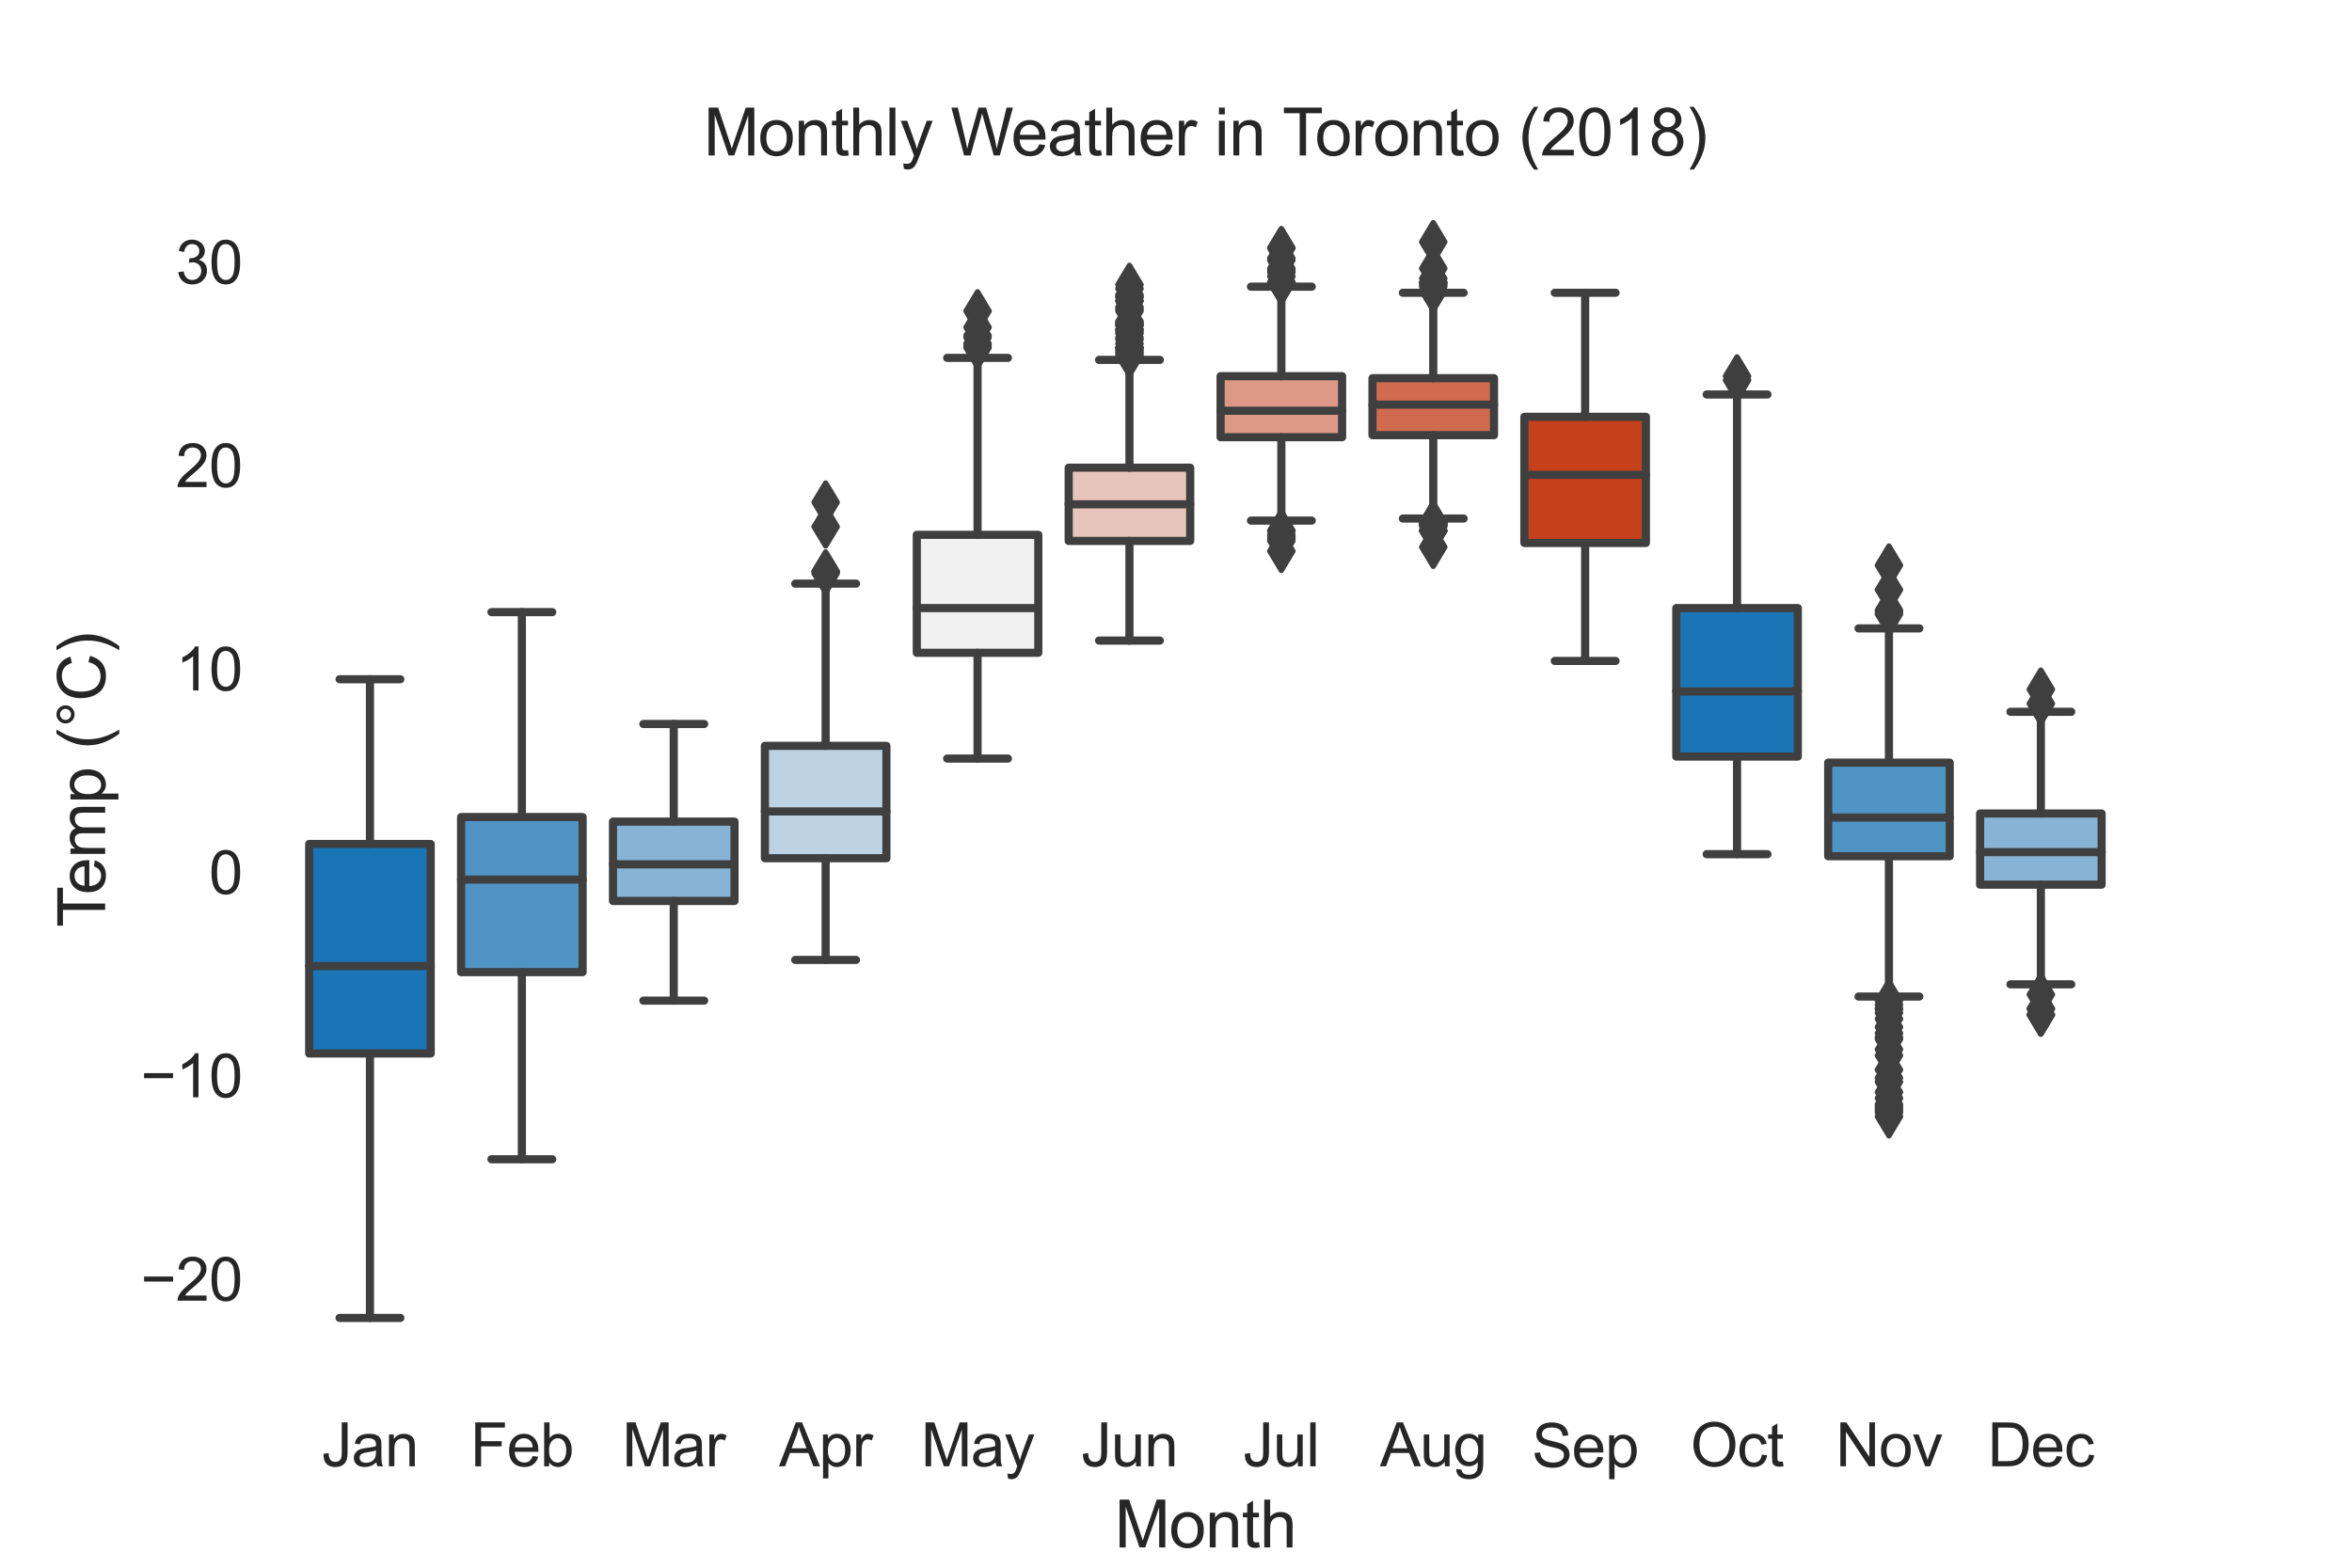 <?xml version="1.0" encoding="utf-8" standalone="no"?>
<!DOCTYPE svg PUBLIC "-//W3C//DTD SVG 1.1//EN"
  "http://www.w3.org/Graphics/SVG/1.1/DTD/svg11.dtd">
<svg xmlns:xlink="http://www.w3.org/1999/xlink" width="432pt" height="288pt" viewBox="0 0 432 288" xmlns="http://www.w3.org/2000/svg" version="1.1">
 <defs>
  <style type="text/css">*{stroke-linejoin: round; stroke-linecap: butt}</style>
 </defs>
 <g id="figure_1">
  <g id="patch_1">
   <path d="M 0 288 
L 432 288 
L 432 0 
L 0 0 
z
" style="fill: #ffffff"/>
  </g>
  <g id="axes_1">
   <g id="patch_2">
    <path d="M 54 252 
L 388.8 252 
L 388.8 34.56 
L 54 34.56 
z
" style="fill: #ffffff"/>
   </g>
   <g id="matplotlib.axis_1">
    <g id="xtick_1">
     <g id="line2d_1">
      <path d="M 67.95 252 
L 67.95 34.56 
" clip-path="url(#pea9645e483)" style="fill: none; stroke: #ffffff; stroke-width: 0.2; stroke-linecap: round"/>
     </g>
     <g id="text_1">
      <!-- Jan -->
      <g style="fill: #262626" transform="translate(59.083 269.374)scale(0.11 -0.11)">
       <defs>
        <path id="ArialMT-4a" d="M 184 1300 
L 731 1375 
Q 753 850 928 656 
Q 1103 463 1413 463 
Q 1641 463 1806 567 
Q 1972 672 2034 851 
Q 2097 1031 2097 1425 
L 2097 4581 
L 2703 4581 
L 2703 1459 
Q 2703 884 2564 568 
Q 2425 253 2123 87 
Q 1822 -78 1416 -78 
Q 813 -78 492 269 
Q 172 616 184 1300 
z
" transform="scale(0.016)"/>
        <path id="ArialMT-61" d="M 2588 409 
Q 2275 144 1986 34 
Q 1697 -75 1366 -75 
Q 819 -75 525 192 
Q 231 459 231 875 
Q 231 1119 342 1320 
Q 453 1522 633 1644 
Q 813 1766 1038 1828 
Q 1203 1872 1538 1913 
Q 2219 1994 2541 2106 
Q 2544 2222 2544 2253 
Q 2544 2597 2384 2738 
Q 2169 2928 1744 2928 
Q 1347 2928 1158 2789 
Q 969 2650 878 2297 
L 328 2372 
Q 403 2725 575 2942 
Q 747 3159 1072 3276 
Q 1397 3394 1825 3394 
Q 2250 3394 2515 3294 
Q 2781 3194 2906 3042 
Q 3031 2891 3081 2659 
Q 3109 2516 3109 2141 
L 3109 1391 
Q 3109 606 3145 398 
Q 3181 191 3288 0 
L 2700 0 
Q 2613 175 2588 409 
z
M 2541 1666 
Q 2234 1541 1622 1453 
Q 1275 1403 1131 1340 
Q 988 1278 909 1158 
Q 831 1038 831 891 
Q 831 666 1001 516 
Q 1172 366 1500 366 
Q 1825 366 2078 508 
Q 2331 650 2450 897 
Q 2541 1088 2541 1459 
L 2541 1666 
z
" transform="scale(0.016)"/>
        <path id="ArialMT-6e" d="M 422 0 
L 422 3319 
L 928 3319 
L 928 2847 
Q 1294 3394 1984 3394 
Q 2284 3394 2536 3286 
Q 2788 3178 2913 3003 
Q 3038 2828 3088 2588 
Q 3119 2431 3119 2041 
L 3119 0 
L 2556 0 
L 2556 2019 
Q 2556 2363 2490 2533 
Q 2425 2703 2258 2804 
Q 2091 2906 1866 2906 
Q 1506 2906 1245 2678 
Q 984 2450 984 1813 
L 984 0 
L 422 0 
z
" transform="scale(0.016)"/>
       </defs>
       <use xlink:href="#ArialMT-4a"/>
       <use xlink:href="#ArialMT-61" x="50"/>
       <use xlink:href="#ArialMT-6e" x="105.615"/>
      </g>
     </g>
    </g>
    <g id="xtick_2">
     <g id="line2d_2">
      <path d="M 95.85 252 
L 95.85 34.56 
" clip-path="url(#pea9645e483)" style="fill: none; stroke: #ffffff; stroke-width: 0.2; stroke-linecap: round"/>
     </g>
     <g id="text_2">
      <!-- Feb -->
      <g style="fill: #262626" transform="translate(86.374 269.374)scale(0.11 -0.11)">
       <defs>
        <path id="ArialMT-46" d="M 525 0 
L 525 4581 
L 3616 4581 
L 3616 4041 
L 1131 4041 
L 1131 2622 
L 3281 2622 
L 3281 2081 
L 1131 2081 
L 1131 0 
L 525 0 
z
" transform="scale(0.016)"/>
        <path id="ArialMT-65" d="M 2694 1069 
L 3275 997 
Q 3138 488 2766 206 
Q 2394 -75 1816 -75 
Q 1088 -75 661 373 
Q 234 822 234 1631 
Q 234 2469 665 2931 
Q 1097 3394 1784 3394 
Q 2450 3394 2872 2941 
Q 3294 2488 3294 1666 
Q 3294 1616 3291 1516 
L 816 1516 
Q 847 969 1125 678 
Q 1403 388 1819 388 
Q 2128 388 2347 550 
Q 2566 713 2694 1069 
z
M 847 1978 
L 2700 1978 
Q 2663 2397 2488 2606 
Q 2219 2931 1791 2931 
Q 1403 2931 1139 2672 
Q 875 2413 847 1978 
z
" transform="scale(0.016)"/>
        <path id="ArialMT-62" d="M 941 0 
L 419 0 
L 419 4581 
L 981 4581 
L 981 2947 
Q 1338 3394 1891 3394 
Q 2197 3394 2470 3270 
Q 2744 3147 2920 2923 
Q 3097 2700 3197 2384 
Q 3297 2069 3297 1709 
Q 3297 856 2875 390 
Q 2453 -75 1863 -75 
Q 1275 -75 941 416 
L 941 0 
z
M 934 1684 
Q 934 1088 1097 822 
Q 1363 388 1816 388 
Q 2184 388 2453 708 
Q 2722 1028 2722 1663 
Q 2722 2313 2464 2622 
Q 2206 2931 1841 2931 
Q 1472 2931 1203 2611 
Q 934 2291 934 1684 
z
" transform="scale(0.016)"/>
       </defs>
       <use xlink:href="#ArialMT-46"/>
       <use xlink:href="#ArialMT-65" x="61.084"/>
       <use xlink:href="#ArialMT-62" x="116.699"/>
      </g>
     </g>
    </g>
    <g id="xtick_3">
     <g id="line2d_3">
      <path d="M 123.75 252 
L 123.75 34.56 
" clip-path="url(#pea9645e483)" style="fill: none; stroke: #ffffff; stroke-width: 0.2; stroke-linecap: round"/>
     </g>
     <g id="text_3">
      <!-- Mar -->
      <g style="fill: #262626" transform="translate(114.279 269.374)scale(0.11 -0.11)">
       <defs>
        <path id="ArialMT-4d" d="M 475 0 
L 475 4581 
L 1388 4581 
L 2472 1338 
Q 2622 884 2691 659 
Q 2769 909 2934 1394 
L 4031 4581 
L 4847 4581 
L 4847 0 
L 4263 0 
L 4263 3834 
L 2931 0 
L 2384 0 
L 1059 3900 
L 1059 0 
L 475 0 
z
" transform="scale(0.016)"/>
        <path id="ArialMT-72" d="M 416 0 
L 416 3319 
L 922 3319 
L 922 2816 
Q 1116 3169 1280 3281 
Q 1444 3394 1641 3394 
Q 1925 3394 2219 3213 
L 2025 2691 
Q 1819 2813 1613 2813 
Q 1428 2813 1281 2702 
Q 1134 2591 1072 2394 
Q 978 2094 978 1738 
L 978 0 
L 416 0 
z
" transform="scale(0.016)"/>
       </defs>
       <use xlink:href="#ArialMT-4d"/>
       <use xlink:href="#ArialMT-61" x="83.301"/>
       <use xlink:href="#ArialMT-72" x="138.916"/>
      </g>
     </g>
    </g>
    <g id="xtick_4">
     <g id="line2d_4">
      <path d="M 151.65 252 
L 151.65 34.56 
" clip-path="url(#pea9645e483)" style="fill: none; stroke: #ffffff; stroke-width: 0.2; stroke-linecap: round"/>
     </g>
     <g id="text_4">
      <!-- Apr -->
      <g style="fill: #262626" transform="translate(143.091 269.374)scale(0.11 -0.11)">
       <defs>
        <path id="ArialMT-41" d="M -9 0 
L 1750 4581 
L 2403 4581 
L 4278 0 
L 3588 0 
L 3053 1388 
L 1138 1388 
L 634 0 
L -9 0 
z
M 1313 1881 
L 2866 1881 
L 2388 3150 
Q 2169 3728 2063 4100 
Q 1975 3659 1816 3225 
L 1313 1881 
z
" transform="scale(0.016)"/>
        <path id="ArialMT-70" d="M 422 -1272 
L 422 3319 
L 934 3319 
L 934 2888 
Q 1116 3141 1344 3267 
Q 1572 3394 1897 3394 
Q 2322 3394 2647 3175 
Q 2972 2956 3137 2557 
Q 3303 2159 3303 1684 
Q 3303 1175 3120 767 
Q 2938 359 2589 142 
Q 2241 -75 1856 -75 
Q 1575 -75 1351 44 
Q 1128 163 984 344 
L 984 -1272 
L 422 -1272 
z
M 931 1641 
Q 931 1000 1190 694 
Q 1450 388 1819 388 
Q 2194 388 2461 705 
Q 2728 1022 2728 1688 
Q 2728 2322 2467 2637 
Q 2206 2953 1844 2953 
Q 1484 2953 1207 2617 
Q 931 2281 931 1641 
z
" transform="scale(0.016)"/>
       </defs>
       <use xlink:href="#ArialMT-41"/>
       <use xlink:href="#ArialMT-70" x="66.699"/>
       <use xlink:href="#ArialMT-72" x="122.314"/>
      </g>
     </g>
    </g>
    <g id="xtick_5">
     <g id="line2d_5">
      <path d="M 179.55 252 
L 179.55 34.56 
" clip-path="url(#pea9645e483)" style="fill: none; stroke: #ffffff; stroke-width: 0.2; stroke-linecap: round"/>
     </g>
     <g id="text_5">
      <!-- May -->
      <g style="fill: #262626" transform="translate(169.16 269.374)scale(0.11 -0.11)">
       <defs>
        <path id="ArialMT-79" d="M 397 -1278 
L 334 -750 
Q 519 -800 656 -800 
Q 844 -800 956 -737 
Q 1069 -675 1141 -563 
Q 1194 -478 1313 -144 
Q 1328 -97 1363 -6 
L 103 3319 
L 709 3319 
L 1400 1397 
Q 1534 1031 1641 628 
Q 1738 1016 1872 1384 
L 2581 3319 
L 3144 3319 
L 1881 -56 
Q 1678 -603 1566 -809 
Q 1416 -1088 1222 -1217 
Q 1028 -1347 759 -1347 
Q 597 -1347 397 -1278 
z
" transform="scale(0.016)"/>
       </defs>
       <use xlink:href="#ArialMT-4d"/>
       <use xlink:href="#ArialMT-61" x="83.301"/>
       <use xlink:href="#ArialMT-79" x="138.916"/>
      </g>
     </g>
    </g>
    <g id="xtick_6">
     <g id="line2d_6">
      <path d="M 207.45 252 
L 207.45 34.56 
" clip-path="url(#pea9645e483)" style="fill: none; stroke: #ffffff; stroke-width: 0.2; stroke-linecap: round"/>
     </g>
     <g id="text_6">
      <!-- Jun -->
      <g style="fill: #262626" transform="translate(198.583 269.374)scale(0.11 -0.11)">
       <defs>
        <path id="ArialMT-75" d="M 2597 0 
L 2597 488 
Q 2209 -75 1544 -75 
Q 1250 -75 995 37 
Q 741 150 617 320 
Q 494 491 444 738 
Q 409 903 409 1263 
L 409 3319 
L 972 3319 
L 972 1478 
Q 972 1038 1006 884 
Q 1059 663 1231 536 
Q 1403 409 1656 409 
Q 1909 409 2131 539 
Q 2353 669 2445 892 
Q 2538 1116 2538 1541 
L 2538 3319 
L 3100 3319 
L 3100 0 
L 2597 0 
z
" transform="scale(0.016)"/>
       </defs>
       <use xlink:href="#ArialMT-4a"/>
       <use xlink:href="#ArialMT-75" x="50"/>
       <use xlink:href="#ArialMT-6e" x="105.615"/>
      </g>
     </g>
    </g>
    <g id="xtick_7">
     <g id="line2d_7">
      <path d="M 235.35 252 
L 235.35 34.56 
" clip-path="url(#pea9645e483)" style="fill: none; stroke: #ffffff; stroke-width: 0.2; stroke-linecap: round"/>
     </g>
     <g id="text_7">
      <!-- Jul -->
      <g style="fill: #262626" transform="translate(228.319 269.374)scale(0.11 -0.11)">
       <defs>
        <path id="ArialMT-6c" d="M 409 0 
L 409 4581 
L 972 4581 
L 972 0 
L 409 0 
z
" transform="scale(0.016)"/>
       </defs>
       <use xlink:href="#ArialMT-4a"/>
       <use xlink:href="#ArialMT-75" x="50"/>
       <use xlink:href="#ArialMT-6c" x="105.615"/>
      </g>
     </g>
    </g>
    <g id="xtick_8">
     <g id="line2d_8">
      <path d="M 263.25 252 
L 263.25 34.56 
" clip-path="url(#pea9645e483)" style="fill: none; stroke: #ffffff; stroke-width: 0.2; stroke-linecap: round"/>
     </g>
     <g id="text_8">
      <!-- Aug -->
      <g style="fill: #262626" transform="translate(253.464 269.374)scale(0.11 -0.11)">
       <defs>
        <path id="ArialMT-67" d="M 319 -275 
L 866 -356 
Q 900 -609 1056 -725 
Q 1266 -881 1628 -881 
Q 2019 -881 2231 -725 
Q 2444 -569 2519 -288 
Q 2563 -116 2559 434 
Q 2191 0 1641 0 
Q 956 0 581 494 
Q 206 988 206 1678 
Q 206 2153 378 2554 
Q 550 2956 876 3175 
Q 1203 3394 1644 3394 
Q 2231 3394 2613 2919 
L 2613 3319 
L 3131 3319 
L 3131 450 
Q 3131 -325 2973 -648 
Q 2816 -972 2473 -1159 
Q 2131 -1347 1631 -1347 
Q 1038 -1347 672 -1080 
Q 306 -813 319 -275 
z
M 784 1719 
Q 784 1066 1043 766 
Q 1303 466 1694 466 
Q 2081 466 2343 764 
Q 2606 1063 2606 1700 
Q 2606 2309 2336 2618 
Q 2066 2928 1684 2928 
Q 1309 2928 1046 2623 
Q 784 2319 784 1719 
z
" transform="scale(0.016)"/>
       </defs>
       <use xlink:href="#ArialMT-41"/>
       <use xlink:href="#ArialMT-75" x="66.699"/>
       <use xlink:href="#ArialMT-67" x="122.314"/>
      </g>
     </g>
    </g>
    <g id="xtick_9">
     <g id="line2d_9">
      <path d="M 291.15 252 
L 291.15 34.56 
" clip-path="url(#pea9645e483)" style="fill: none; stroke: #ffffff; stroke-width: 0.2; stroke-linecap: round"/>
     </g>
     <g id="text_9">
      <!-- Sep -->
      <g style="fill: #262626" transform="translate(281.364 269.508)scale(0.11 -0.11)">
       <defs>
        <path id="ArialMT-53" d="M 288 1472 
L 859 1522 
Q 900 1178 1048 958 
Q 1197 738 1509 602 
Q 1822 466 2213 466 
Q 2559 466 2825 569 
Q 3091 672 3220 851 
Q 3350 1031 3350 1244 
Q 3350 1459 3225 1620 
Q 3100 1781 2813 1891 
Q 2628 1963 1997 2114 
Q 1366 2266 1113 2400 
Q 784 2572 623 2826 
Q 463 3081 463 3397 
Q 463 3744 659 4045 
Q 856 4347 1234 4503 
Q 1613 4659 2075 4659 
Q 2584 4659 2973 4495 
Q 3363 4331 3572 4012 
Q 3781 3694 3797 3291 
L 3216 3247 
Q 3169 3681 2898 3903 
Q 2628 4125 2100 4125 
Q 1550 4125 1298 3923 
Q 1047 3722 1047 3438 
Q 1047 3191 1225 3031 
Q 1400 2872 2139 2705 
Q 2878 2538 3153 2413 
Q 3553 2228 3743 1945 
Q 3934 1663 3934 1294 
Q 3934 928 3725 604 
Q 3516 281 3123 101 
Q 2731 -78 2241 -78 
Q 1619 -78 1198 103 
Q 778 284 539 648 
Q 300 1013 288 1472 
z
" transform="scale(0.016)"/>
       </defs>
       <use xlink:href="#ArialMT-53"/>
       <use xlink:href="#ArialMT-65" x="66.699"/>
       <use xlink:href="#ArialMT-70" x="122.314"/>
      </g>
     </g>
    </g>
    <g id="xtick_10">
     <g id="line2d_10">
      <path d="M 319.05 252 
L 319.05 34.56 
" clip-path="url(#pea9645e483)" style="fill: none; stroke: #ffffff; stroke-width: 0.2; stroke-linecap: round"/>
     </g>
     <g id="text_10">
      <!-- Oct -->
      <g style="fill: #262626" transform="translate(310.494 269.374)scale(0.11 -0.11)">
       <defs>
        <path id="ArialMT-4f" d="M 309 2231 
Q 309 3372 921 4017 
Q 1534 4663 2503 4663 
Q 3138 4663 3647 4359 
Q 4156 4056 4423 3514 
Q 4691 2972 4691 2284 
Q 4691 1588 4409 1038 
Q 4128 488 3612 205 
Q 3097 -78 2500 -78 
Q 1853 -78 1343 234 
Q 834 547 571 1087 
Q 309 1628 309 2231 
z
M 934 2222 
Q 934 1394 1379 917 
Q 1825 441 2497 441 
Q 3181 441 3623 922 
Q 4066 1403 4066 2288 
Q 4066 2847 3877 3264 
Q 3688 3681 3323 3911 
Q 2959 4141 2506 4141 
Q 1863 4141 1398 3698 
Q 934 3256 934 2222 
z
" transform="scale(0.016)"/>
        <path id="ArialMT-63" d="M 2588 1216 
L 3141 1144 
Q 3050 572 2676 248 
Q 2303 -75 1759 -75 
Q 1078 -75 664 370 
Q 250 816 250 1647 
Q 250 2184 428 2587 
Q 606 2991 970 3192 
Q 1334 3394 1763 3394 
Q 2303 3394 2647 3120 
Q 2991 2847 3088 2344 
L 2541 2259 
Q 2463 2594 2264 2762 
Q 2066 2931 1784 2931 
Q 1359 2931 1093 2626 
Q 828 2322 828 1663 
Q 828 994 1084 691 
Q 1341 388 1753 388 
Q 2084 388 2306 591 
Q 2528 794 2588 1216 
z
" transform="scale(0.016)"/>
        <path id="ArialMT-74" d="M 1650 503 
L 1731 6 
Q 1494 -44 1306 -44 
Q 1000 -44 831 53 
Q 663 150 594 308 
Q 525 466 525 972 
L 525 2881 
L 113 2881 
L 113 3319 
L 525 3319 
L 525 4141 
L 1084 4478 
L 1084 3319 
L 1650 3319 
L 1650 2881 
L 1084 2881 
L 1084 941 
Q 1084 700 1114 631 
Q 1144 563 1211 522 
Q 1278 481 1403 481 
Q 1497 481 1650 503 
z
" transform="scale(0.016)"/>
       </defs>
       <use xlink:href="#ArialMT-4f"/>
       <use xlink:href="#ArialMT-63" x="77.783"/>
       <use xlink:href="#ArialMT-74" x="127.783"/>
      </g>
     </g>
    </g>
    <g id="xtick_11">
     <g id="line2d_11">
      <path d="M 346.95 252 
L 346.95 34.56 
" clip-path="url(#pea9645e483)" style="fill: none; stroke: #ffffff; stroke-width: 0.2; stroke-linecap: round"/>
     </g>
     <g id="text_11">
      <!-- Nov -->
      <g style="fill: #262626" transform="translate(337.169 269.374)scale(0.11 -0.11)">
       <defs>
        <path id="ArialMT-4e" d="M 488 0 
L 488 4581 
L 1109 4581 
L 3516 984 
L 3516 4581 
L 4097 4581 
L 4097 0 
L 3475 0 
L 1069 3600 
L 1069 0 
L 488 0 
z
" transform="scale(0.016)"/>
        <path id="ArialMT-6f" d="M 213 1659 
Q 213 2581 725 3025 
Q 1153 3394 1769 3394 
Q 2453 3394 2887 2945 
Q 3322 2497 3322 1706 
Q 3322 1066 3130 698 
Q 2938 331 2570 128 
Q 2203 -75 1769 -75 
Q 1072 -75 642 372 
Q 213 819 213 1659 
z
M 791 1659 
Q 791 1022 1069 705 
Q 1347 388 1769 388 
Q 2188 388 2466 706 
Q 2744 1025 2744 1678 
Q 2744 2294 2464 2611 
Q 2184 2928 1769 2928 
Q 1347 2928 1069 2612 
Q 791 2297 791 1659 
z
" transform="scale(0.016)"/>
        <path id="ArialMT-76" d="M 1344 0 
L 81 3319 
L 675 3319 
L 1388 1331 
Q 1503 1009 1600 663 
Q 1675 925 1809 1294 
L 2547 3319 
L 3125 3319 
L 1869 0 
L 1344 0 
z
" transform="scale(0.016)"/>
       </defs>
       <use xlink:href="#ArialMT-4e"/>
       <use xlink:href="#ArialMT-6f" x="72.217"/>
       <use xlink:href="#ArialMT-76" x="127.832"/>
      </g>
     </g>
    </g>
    <g id="xtick_12">
     <g id="line2d_12">
      <path d="M 374.85 252 
L 374.85 34.56 
" clip-path="url(#pea9645e483)" style="fill: none; stroke: #ffffff; stroke-width: 0.2; stroke-linecap: round"/>
     </g>
     <g id="text_12">
      <!-- Dec -->
      <g style="fill: #262626" transform="translate(365.069 269.374)scale(0.11 -0.11)">
       <defs>
        <path id="ArialMT-44" d="M 494 0 
L 494 4581 
L 2072 4581 
Q 2606 4581 2888 4516 
Q 3281 4425 3559 4188 
Q 3922 3881 4101 3404 
Q 4281 2928 4281 2316 
Q 4281 1794 4159 1391 
Q 4038 988 3847 723 
Q 3656 459 3429 307 
Q 3203 156 2883 78 
Q 2563 0 2147 0 
L 494 0 
z
M 1100 541 
L 2078 541 
Q 2531 541 2789 625 
Q 3047 709 3200 863 
Q 3416 1078 3536 1442 
Q 3656 1806 3656 2325 
Q 3656 3044 3420 3430 
Q 3184 3816 2847 3947 
Q 2603 4041 2063 4041 
L 1100 4041 
L 1100 541 
z
" transform="scale(0.016)"/>
       </defs>
       <use xlink:href="#ArialMT-44"/>
       <use xlink:href="#ArialMT-65" x="72.217"/>
       <use xlink:href="#ArialMT-63" x="127.832"/>
      </g>
     </g>
    </g>
    <g id="text_13">
     <!-- Month -->
     <g style="fill: #262626" transform="translate(204.726 284.283)scale(0.12 -0.12)">
      <defs>
       <path id="ArialMT-68" d="M 422 0 
L 422 4581 
L 984 4581 
L 984 2938 
Q 1378 3394 1978 3394 
Q 2347 3394 2619 3248 
Q 2891 3103 3008 2847 
Q 3125 2591 3125 2103 
L 3125 0 
L 2563 0 
L 2563 2103 
Q 2563 2525 2380 2717 
Q 2197 2909 1863 2909 
Q 1613 2909 1392 2779 
Q 1172 2650 1078 2428 
Q 984 2206 984 1816 
L 984 0 
L 422 0 
z
" transform="scale(0.016)"/>
      </defs>
      <use xlink:href="#ArialMT-4d"/>
      <use xlink:href="#ArialMT-6f" x="83.301"/>
      <use xlink:href="#ArialMT-6e" x="138.916"/>
      <use xlink:href="#ArialMT-74" x="194.531"/>
      <use xlink:href="#ArialMT-68" x="222.314"/>
     </g>
    </g>
   </g>
   <g id="matplotlib.axis_2">
    <g id="ytick_1">
     <g id="line2d_13">
      <path d="M 54 235.017 
L 388.8 235.017 
" clip-path="url(#pea9645e483)" style="fill: none; stroke: #ffffff; stroke-width: 0.2; stroke-linecap: round"/>
     </g>
     <g id="text_14">
      <!-- −20 -->
      <g style="fill: #262626" transform="translate(25.841 238.953)scale(0.11 -0.11)">
       <defs>
        <path id="ArialMT-2212" d="M 3381 1997 
L 356 1997 
L 356 2522 
L 3381 2522 
L 3381 1997 
z
" transform="scale(0.016)"/>
        <path id="ArialMT-32" d="M 3222 541 
L 3222 0 
L 194 0 
Q 188 203 259 391 
Q 375 700 629 1000 
Q 884 1300 1366 1694 
Q 2113 2306 2375 2664 
Q 2638 3022 2638 3341 
Q 2638 3675 2398 3904 
Q 2159 4134 1775 4134 
Q 1369 4134 1125 3890 
Q 881 3647 878 3216 
L 300 3275 
Q 359 3922 746 4261 
Q 1134 4600 1788 4600 
Q 2447 4600 2831 4234 
Q 3216 3869 3216 3328 
Q 3216 3053 3103 2787 
Q 2991 2522 2730 2228 
Q 2469 1934 1863 1422 
Q 1356 997 1212 845 
Q 1069 694 975 541 
L 3222 541 
z
" transform="scale(0.016)"/>
        <path id="ArialMT-30" d="M 266 2259 
Q 266 3072 433 3567 
Q 600 4063 929 4331 
Q 1259 4600 1759 4600 
Q 2128 4600 2406 4451 
Q 2684 4303 2865 4023 
Q 3047 3744 3150 3342 
Q 3253 2941 3253 2259 
Q 3253 1453 3087 958 
Q 2922 463 2592 192 
Q 2263 -78 1759 -78 
Q 1097 -78 719 397 
Q 266 969 266 2259 
z
M 844 2259 
Q 844 1131 1108 757 
Q 1372 384 1759 384 
Q 2147 384 2411 759 
Q 2675 1134 2675 2259 
Q 2675 3391 2411 3762 
Q 2147 4134 1753 4134 
Q 1366 4134 1134 3806 
Q 844 3388 844 2259 
z
" transform="scale(0.016)"/>
       </defs>
       <use xlink:href="#ArialMT-2212"/>
       <use xlink:href="#ArialMT-32" x="58.398"/>
       <use xlink:href="#ArialMT-30" x="114.014"/>
      </g>
     </g>
    </g>
    <g id="ytick_2">
     <g id="line2d_14">
      <path d="M 54 197.649 
L 388.8 197.649 
" clip-path="url(#pea9645e483)" style="fill: none; stroke: #ffffff; stroke-width: 0.2; stroke-linecap: round"/>
     </g>
     <g id="text_15">
      <!-- −10 -->
      <g style="fill: #262626" transform="translate(25.841 201.586)scale(0.11 -0.11)">
       <defs>
        <path id="ArialMT-31" d="M 2384 0 
L 1822 0 
L 1822 3584 
Q 1619 3391 1289 3197 
Q 959 3003 697 2906 
L 697 3450 
Q 1169 3672 1522 3987 
Q 1875 4303 2022 4600 
L 2384 4600 
L 2384 0 
z
" transform="scale(0.016)"/>
       </defs>
       <use xlink:href="#ArialMT-2212"/>
       <use xlink:href="#ArialMT-31" x="58.398"/>
       <use xlink:href="#ArialMT-30" x="114.014"/>
      </g>
     </g>
    </g>
    <g id="ytick_3">
     <g id="line2d_15">
      <path d="M 54 160.282 
L 388.8 160.282 
" clip-path="url(#pea9645e483)" style="fill: none; stroke: #ffffff; stroke-width: 0.2; stroke-linecap: round"/>
     </g>
     <g id="text_16">
      <!-- 0 -->
      <g style="fill: #262626" transform="translate(38.383 164.219)scale(0.11 -0.11)">
       <use xlink:href="#ArialMT-30"/>
      </g>
     </g>
    </g>
    <g id="ytick_4">
     <g id="line2d_16">
      <path d="M 54 122.915 
L 388.8 122.915 
" clip-path="url(#pea9645e483)" style="fill: none; stroke: #ffffff; stroke-width: 0.2; stroke-linecap: round"/>
     </g>
     <g id="text_17">
      <!-- 10 -->
      <g style="fill: #262626" transform="translate(32.266 126.852)scale(0.11 -0.11)">
       <use xlink:href="#ArialMT-31"/>
       <use xlink:href="#ArialMT-30" x="55.615"/>
      </g>
     </g>
    </g>
    <g id="ytick_5">
     <g id="line2d_17">
      <path d="M 54 85.548 
L 388.8 85.548 
" clip-path="url(#pea9645e483)" style="fill: none; stroke: #ffffff; stroke-width: 0.2; stroke-linecap: round"/>
     </g>
     <g id="text_18">
      <!-- 20 -->
      <g style="fill: #262626" transform="translate(32.266 89.484)scale(0.11 -0.11)">
       <use xlink:href="#ArialMT-32"/>
       <use xlink:href="#ArialMT-30" x="55.615"/>
      </g>
     </g>
    </g>
    <g id="ytick_6">
     <g id="line2d_18">
      <path d="M 54 48.18 
L 388.8 48.18 
" clip-path="url(#pea9645e483)" style="fill: none; stroke: #ffffff; stroke-width: 0.2; stroke-linecap: round"/>
     </g>
     <g id="text_19">
      <!-- 30 -->
      <g style="fill: #262626" transform="translate(32.266 52.117)scale(0.11 -0.11)">
       <defs>
        <path id="ArialMT-33" d="M 269 1209 
L 831 1284 
Q 928 806 1161 595 
Q 1394 384 1728 384 
Q 2125 384 2398 659 
Q 2672 934 2672 1341 
Q 2672 1728 2419 1979 
Q 2166 2231 1775 2231 
Q 1616 2231 1378 2169 
L 1441 2663 
Q 1497 2656 1531 2656 
Q 1891 2656 2178 2843 
Q 2466 3031 2466 3422 
Q 2466 3731 2256 3934 
Q 2047 4138 1716 4138 
Q 1388 4138 1169 3931 
Q 950 3725 888 3313 
L 325 3413 
Q 428 3978 793 4289 
Q 1159 4600 1703 4600 
Q 2078 4600 2393 4439 
Q 2709 4278 2876 4000 
Q 3044 3722 3044 3409 
Q 3044 3113 2884 2869 
Q 2725 2625 2413 2481 
Q 2819 2388 3044 2092 
Q 3269 1797 3269 1353 
Q 3269 753 2831 336 
Q 2394 -81 1725 -81 
Q 1122 -81 723 278 
Q 325 638 269 1209 
z
" transform="scale(0.016)"/>
       </defs>
       <use xlink:href="#ArialMT-33"/>
       <use xlink:href="#ArialMT-30" x="55.615"/>
      </g>
     </g>
    </g>
    <g id="text_20">
     <!-- Temp (°C) -->
     <g style="fill: #262626" transform="translate(19.316 170.343)rotate(-90)scale(0.12 -0.12)">
      <defs>
       <path id="ArialMT-54" d="M 1659 0 
L 1659 4041 
L 150 4041 
L 150 4581 
L 3781 4581 
L 3781 4041 
L 2266 4041 
L 2266 0 
L 1659 0 
z
" transform="scale(0.016)"/>
       <path id="ArialMT-6d" d="M 422 0 
L 422 3319 
L 925 3319 
L 925 2853 
Q 1081 3097 1340 3245 
Q 1600 3394 1931 3394 
Q 2300 3394 2536 3241 
Q 2772 3088 2869 2813 
Q 3263 3394 3894 3394 
Q 4388 3394 4653 3120 
Q 4919 2847 4919 2278 
L 4919 0 
L 4359 0 
L 4359 2091 
Q 4359 2428 4304 2576 
Q 4250 2725 4106 2815 
Q 3963 2906 3769 2906 
Q 3419 2906 3187 2673 
Q 2956 2441 2956 1928 
L 2956 0 
L 2394 0 
L 2394 2156 
Q 2394 2531 2256 2718 
Q 2119 2906 1806 2906 
Q 1569 2906 1367 2781 
Q 1166 2656 1075 2415 
Q 984 2175 984 1722 
L 984 0 
L 422 0 
z
" transform="scale(0.016)"/>
       <path id="ArialMT-20" transform="scale(0.016)"/>
       <path id="ArialMT-28" d="M 1497 -1347 
Q 1031 -759 709 28 
Q 388 816 388 1659 
Q 388 2403 628 3084 
Q 909 3875 1497 4659 
L 1900 4659 
Q 1522 4009 1400 3731 
Q 1209 3300 1100 2831 
Q 966 2247 966 1656 
Q 966 153 1900 -1347 
L 1497 -1347 
z
" transform="scale(0.016)"/>
       <path id="ArialMT-b0" d="M 400 3794 
Q 400 4153 654 4406 
Q 909 4659 1266 4659 
Q 1628 4659 1881 4406 
Q 2134 4153 2134 3794 
Q 2134 3434 1879 3179 
Q 1625 2925 1266 2925 
Q 909 2925 654 3178 
Q 400 3431 400 3794 
z
M 741 3794 
Q 741 3575 895 3420 
Q 1050 3266 1269 3266 
Q 1484 3266 1639 3420 
Q 1794 3575 1794 3794 
Q 1794 4013 1639 4167 
Q 1484 4322 1269 4322 
Q 1050 4322 895 4167 
Q 741 4013 741 3794 
z
" transform="scale(0.016)"/>
       <path id="ArialMT-43" d="M 3763 1606 
L 4369 1453 
Q 4178 706 3683 314 
Q 3188 -78 2472 -78 
Q 1731 -78 1267 223 
Q 803 525 561 1097 
Q 319 1669 319 2325 
Q 319 3041 592 3573 
Q 866 4106 1370 4382 
Q 1875 4659 2481 4659 
Q 3169 4659 3637 4309 
Q 4106 3959 4291 3325 
L 3694 3184 
Q 3534 3684 3231 3912 
Q 2928 4141 2469 4141 
Q 1941 4141 1586 3887 
Q 1231 3634 1087 3207 
Q 944 2781 944 2328 
Q 944 1744 1114 1308 
Q 1284 872 1643 656 
Q 2003 441 2422 441 
Q 2931 441 3284 734 
Q 3638 1028 3763 1606 
z
" transform="scale(0.016)"/>
       <path id="ArialMT-29" d="M 791 -1347 
L 388 -1347 
Q 1322 153 1322 1656 
Q 1322 2244 1188 2822 
Q 1081 3291 891 3722 
Q 769 4003 388 4659 
L 791 4659 
Q 1378 3875 1659 3084 
Q 1900 2403 1900 1659 
Q 1900 816 1576 28 
Q 1253 -759 791 -1347 
z
" transform="scale(0.016)"/>
      </defs>
      <use xlink:href="#ArialMT-54"/>
      <use xlink:href="#ArialMT-65" x="49.959"/>
      <use xlink:href="#ArialMT-6d" x="105.574"/>
      <use xlink:href="#ArialMT-70" x="188.875"/>
      <use xlink:href="#ArialMT-20" x="244.49"/>
      <use xlink:href="#ArialMT-28" x="272.273"/>
      <use xlink:href="#ArialMT-b0" x="305.574"/>
      <use xlink:href="#ArialMT-43" x="345.564"/>
      <use xlink:href="#ArialMT-29" x="417.781"/>
     </g>
    </g>
   </g>
   <g id="patch_3">
    <path d="M 56.79 193.539 
L 79.11 193.539 
L 79.11 155.051 
L 56.79 155.051 
L 56.79 193.539 
z
" clip-path="url(#pea9645e483)" style="fill: #1a75b7; stroke: #3f3f3f; stroke-width: 1.5; stroke-linejoin: miter"/>
   </g>
   <g id="patch_4">
    <path d="M 84.69 178.592 
L 107.01 178.592 
L 107.01 150.1 
L 84.69 150.1 
L 84.69 178.592 
z
" clip-path="url(#pea9645e483)" style="fill: #5094c6; stroke: #3f3f3f; stroke-width: 1.5; stroke-linejoin: miter"/>
   </g>
   <g id="patch_5">
    <path d="M 112.59 165.514 
L 134.91 165.514 
L 134.91 150.94 
L 112.59 150.94 
L 112.59 165.514 
z
" clip-path="url(#pea9645e483)" style="fill: #87b4d5; stroke: #3f3f3f; stroke-width: 1.5; stroke-linejoin: miter"/>
   </g>
   <g id="patch_6">
    <path d="M 140.49 157.666 
L 162.81 157.666 
L 162.81 137.021 
L 140.49 137.021 
L 140.49 157.666 
z
" clip-path="url(#pea9645e483)" style="fill: #bdd3e4; stroke: #3f3f3f; stroke-width: 1.5; stroke-linejoin: miter"/>
   </g>
   <g id="patch_7">
    <path d="M 168.39 119.925 
L 190.71 119.925 
L 190.71 98.252 
L 168.39 98.252 
L 168.39 119.925 
z
" clip-path="url(#pea9645e483)" style="fill: #f2f1f1; stroke: #3f3f3f; stroke-width: 1.5; stroke-linejoin: miter"/>
   </g>
   <g id="patch_8">
    <path d="M 196.29 99.373 
L 218.61 99.373 
L 218.61 85.921 
L 196.29 85.921 
L 196.29 99.373 
z
" clip-path="url(#pea9645e483)" style="fill: #e8c5bc; stroke: #3f3f3f; stroke-width: 1.5; stroke-linejoin: miter"/>
   </g>
   <g id="patch_9">
    <path d="M 224.19 80.316 
L 246.51 80.316 
L 246.51 69.106 
L 224.19 69.106 
L 224.19 80.316 
z
" clip-path="url(#pea9645e483)" style="fill: #dd9886; stroke: #3f3f3f; stroke-width: 1.5; stroke-linejoin: miter"/>
   </g>
   <g id="patch_10">
    <path d="M 252.09 79.943 
L 274.41 79.943 
L 274.41 69.48 
L 252.09 69.48 
L 252.09 79.943 
z
" clip-path="url(#pea9645e483)" style="fill: #d16b50; stroke: #3f3f3f; stroke-width: 1.5; stroke-linejoin: miter"/>
   </g>
   <g id="patch_11">
    <path d="M 279.99 99.747 
L 302.31 99.747 
L 302.31 76.579 
L 279.99 76.579 
L 279.99 99.747 
z
" clip-path="url(#pea9645e483)" style="fill: #c7401c; stroke: #3f3f3f; stroke-width: 1.5; stroke-linejoin: miter"/>
   </g>
   <g id="patch_12">
    <path d="M 307.89 138.983 
L 330.21 138.983 
L 330.21 111.705 
L 307.89 111.705 
L 307.89 138.983 
z
" clip-path="url(#pea9645e483)" style="fill: #1a75b7; stroke: #3f3f3f; stroke-width: 1.5; stroke-linejoin: miter"/>
   </g>
   <g id="patch_13">
    <path d="M 335.79 157.293 
L 358.11 157.293 
L 358.11 140.104 
L 335.79 140.104 
L 335.79 157.293 
z
" clip-path="url(#pea9645e483)" style="fill: #5094c6; stroke: #3f3f3f; stroke-width: 1.5; stroke-linejoin: miter"/>
   </g>
   <g id="patch_14">
    <path d="M 363.69 162.524 
L 386.01 162.524 
L 386.01 149.446 
L 363.69 149.446 
L 363.69 162.524 
z
" clip-path="url(#pea9645e483)" style="fill: #87b4d5; stroke: #3f3f3f; stroke-width: 1.5; stroke-linejoin: miter"/>
   </g>
   <g id="line2d_19">
    <path d="M 67.95 193.539 
L 67.95 242.116 
" clip-path="url(#pea9645e483)" style="fill: none; stroke: #3f3f3f; stroke-width: 1.5; stroke-linecap: round"/>
   </g>
   <g id="line2d_20">
    <path d="M 67.95 155.051 
L 67.95 124.783 
" clip-path="url(#pea9645e483)" style="fill: none; stroke: #3f3f3f; stroke-width: 1.5; stroke-linecap: round"/>
   </g>
   <g id="line2d_21">
    <path d="M 62.37 242.116 
L 73.53 242.116 
" clip-path="url(#pea9645e483)" style="fill: none; stroke: #3f3f3f; stroke-width: 1.5; stroke-linecap: round"/>
   </g>
   <g id="line2d_22">
    <path d="M 62.37 124.783 
L 73.53 124.783 
" clip-path="url(#pea9645e483)" style="fill: none; stroke: #3f3f3f; stroke-width: 1.5; stroke-linecap: round"/>
   </g>
   <g id="line2d_23"/>
   <g id="line2d_24">
    <path d="M 95.85 178.592 
L 95.85 212.97 
" clip-path="url(#pea9645e483)" style="fill: none; stroke: #3f3f3f; stroke-width: 1.5; stroke-linecap: round"/>
   </g>
   <g id="line2d_25">
    <path d="M 95.85 150.1 
L 95.85 112.452 
" clip-path="url(#pea9645e483)" style="fill: none; stroke: #3f3f3f; stroke-width: 1.5; stroke-linecap: round"/>
   </g>
   <g id="line2d_26">
    <path d="M 90.27 212.97 
L 101.43 212.97 
" clip-path="url(#pea9645e483)" style="fill: none; stroke: #3f3f3f; stroke-width: 1.5; stroke-linecap: round"/>
   </g>
   <g id="line2d_27">
    <path d="M 90.27 112.452 
L 101.43 112.452 
" clip-path="url(#pea9645e483)" style="fill: none; stroke: #3f3f3f; stroke-width: 1.5; stroke-linecap: round"/>
   </g>
   <g id="line2d_28"/>
   <g id="line2d_29">
    <path d="M 123.75 165.514 
L 123.75 183.823 
" clip-path="url(#pea9645e483)" style="fill: none; stroke: #3f3f3f; stroke-width: 1.5; stroke-linecap: round"/>
   </g>
   <g id="line2d_30">
    <path d="M 123.75 150.94 
L 123.75 133.004 
" clip-path="url(#pea9645e483)" style="fill: none; stroke: #3f3f3f; stroke-width: 1.5; stroke-linecap: round"/>
   </g>
   <g id="line2d_31">
    <path d="M 118.17 183.823 
L 129.33 183.823 
" clip-path="url(#pea9645e483)" style="fill: none; stroke: #3f3f3f; stroke-width: 1.5; stroke-linecap: round"/>
   </g>
   <g id="line2d_32">
    <path d="M 118.17 133.004 
L 129.33 133.004 
" clip-path="url(#pea9645e483)" style="fill: none; stroke: #3f3f3f; stroke-width: 1.5; stroke-linecap: round"/>
   </g>
   <g id="line2d_33"/>
   <g id="line2d_34">
    <path d="M 151.65 157.666 
L 151.65 176.35 
" clip-path="url(#pea9645e483)" style="fill: none; stroke: #3f3f3f; stroke-width: 1.5; stroke-linecap: round"/>
   </g>
   <g id="line2d_35">
    <path d="M 151.65 137.021 
L 151.65 107.221 
" clip-path="url(#pea9645e483)" style="fill: none; stroke: #3f3f3f; stroke-width: 1.5; stroke-linecap: round"/>
   </g>
   <g id="line2d_36">
    <path d="M 146.07 176.35 
L 157.23 176.35 
" clip-path="url(#pea9645e483)" style="fill: none; stroke: #3f3f3f; stroke-width: 1.5; stroke-linecap: round"/>
   </g>
   <g id="line2d_37">
    <path d="M 146.07 107.221 
L 157.23 107.221 
" clip-path="url(#pea9645e483)" style="fill: none; stroke: #3f3f3f; stroke-width: 1.5; stroke-linecap: round"/>
   </g>
   <g id="line2d_38">
    <defs>
     <path id="mcb38bf2728" d="M -0 3.536 
L 2.121 0 
L -0 -3.536 
L -2.121 -0 
z
" style="stroke: #3f3f3f; stroke-linejoin: miter"/>
    </defs>
    <g clip-path="url(#pea9645e483)">
     <use xlink:href="#mcb38bf2728" x="151.65" y="104.979" style="fill: #3f3f3f; stroke: #3f3f3f; stroke-linejoin: miter"/>
     <use xlink:href="#mcb38bf2728" x="151.65" y="104.979" style="fill: #3f3f3f; stroke: #3f3f3f; stroke-linejoin: miter"/>
     <use xlink:href="#mcb38bf2728" x="151.65" y="92.274" style="fill: #3f3f3f; stroke: #3f3f3f; stroke-linejoin: miter"/>
     <use xlink:href="#mcb38bf2728" x="151.65" y="96.758" style="fill: #3f3f3f; stroke: #3f3f3f; stroke-linejoin: miter"/>
     <use xlink:href="#mcb38bf2728" x="151.65" y="105.352" style="fill: #3f3f3f; stroke: #3f3f3f; stroke-linejoin: miter"/>
    </g>
   </g>
   <g id="line2d_39">
    <path d="M 179.55 119.925 
L 179.55 139.356 
" clip-path="url(#pea9645e483)" style="fill: none; stroke: #3f3f3f; stroke-width: 1.5; stroke-linecap: round"/>
   </g>
   <g id="line2d_40">
    <path d="M 179.55 98.252 
L 179.55 65.743 
" clip-path="url(#pea9645e483)" style="fill: none; stroke: #3f3f3f; stroke-width: 1.5; stroke-linecap: round"/>
   </g>
   <g id="line2d_41">
    <path d="M 173.97 139.356 
L 185.13 139.356 
" clip-path="url(#pea9645e483)" style="fill: none; stroke: #3f3f3f; stroke-width: 1.5; stroke-linecap: round"/>
   </g>
   <g id="line2d_42">
    <path d="M 173.97 65.743 
L 185.13 65.743 
" clip-path="url(#pea9645e483)" style="fill: none; stroke: #3f3f3f; stroke-width: 1.5; stroke-linecap: round"/>
   </g>
   <g id="line2d_43">
    <g clip-path="url(#pea9645e483)">
     <use xlink:href="#mcb38bf2728" x="179.55" y="63.127" style="fill: #3f3f3f; stroke: #3f3f3f; stroke-linejoin: miter"/>
     <use xlink:href="#mcb38bf2728" x="179.55" y="61.633" style="fill: #3f3f3f; stroke: #3f3f3f; stroke-linejoin: miter"/>
     <use xlink:href="#mcb38bf2728" x="179.55" y="63.875" style="fill: #3f3f3f; stroke: #3f3f3f; stroke-linejoin: miter"/>
     <use xlink:href="#mcb38bf2728" x="179.55" y="62.006" style="fill: #3f3f3f; stroke: #3f3f3f; stroke-linejoin: miter"/>
     <use xlink:href="#mcb38bf2728" x="179.55" y="60.138" style="fill: #3f3f3f; stroke: #3f3f3f; stroke-linejoin: miter"/>
     <use xlink:href="#mcb38bf2728" x="179.55" y="63.501" style="fill: #3f3f3f; stroke: #3f3f3f; stroke-linejoin: miter"/>
     <use xlink:href="#mcb38bf2728" x="179.55" y="57.148" style="fill: #3f3f3f; stroke: #3f3f3f; stroke-linejoin: miter"/>
    </g>
   </g>
   <g id="line2d_44">
    <path d="M 207.45 99.373 
L 207.45 117.683 
" clip-path="url(#pea9645e483)" style="fill: none; stroke: #3f3f3f; stroke-width: 1.5; stroke-linecap: round"/>
   </g>
   <g id="line2d_45">
    <path d="M 207.45 85.921 
L 207.45 66.117 
" clip-path="url(#pea9645e483)" style="fill: none; stroke: #3f3f3f; stroke-width: 1.5; stroke-linecap: round"/>
   </g>
   <g id="line2d_46">
    <path d="M 201.87 117.683 
L 213.03 117.683 
" clip-path="url(#pea9645e483)" style="fill: none; stroke: #3f3f3f; stroke-width: 1.5; stroke-linecap: round"/>
   </g>
   <g id="line2d_47">
    <path d="M 201.87 66.117 
L 213.03 66.117 
" clip-path="url(#pea9645e483)" style="fill: none; stroke: #3f3f3f; stroke-width: 1.5; stroke-linecap: round"/>
   </g>
   <g id="line2d_48">
    <g clip-path="url(#pea9645e483)">
     <use xlink:href="#mcb38bf2728" x="207.45" y="63.127" style="fill: #3f3f3f; stroke: #3f3f3f; stroke-linejoin: miter"/>
     <use xlink:href="#mcb38bf2728" x="207.45" y="61.259" style="fill: #3f3f3f; stroke: #3f3f3f; stroke-linejoin: miter"/>
     <use xlink:href="#mcb38bf2728" x="207.45" y="59.391" style="fill: #3f3f3f; stroke: #3f3f3f; stroke-linejoin: miter"/>
     <use xlink:href="#mcb38bf2728" x="207.45" y="54.159" style="fill: #3f3f3f; stroke: #3f3f3f; stroke-linejoin: miter"/>
     <use xlink:href="#mcb38bf2728" x="207.45" y="56.401" style="fill: #3f3f3f; stroke: #3f3f3f; stroke-linejoin: miter"/>
     <use xlink:href="#mcb38bf2728" x="207.45" y="60.512" style="fill: #3f3f3f; stroke: #3f3f3f; stroke-linejoin: miter"/>
     <use xlink:href="#mcb38bf2728" x="207.45" y="65.369" style="fill: #3f3f3f; stroke: #3f3f3f; stroke-linejoin: miter"/>
     <use xlink:href="#mcb38bf2728" x="207.45" y="63.875" style="fill: #3f3f3f; stroke: #3f3f3f; stroke-linejoin: miter"/>
     <use xlink:href="#mcb38bf2728" x="207.45" y="64.622" style="fill: #3f3f3f; stroke: #3f3f3f; stroke-linejoin: miter"/>
     <use xlink:href="#mcb38bf2728" x="207.45" y="64.996" style="fill: #3f3f3f; stroke: #3f3f3f; stroke-linejoin: miter"/>
     <use xlink:href="#mcb38bf2728" x="207.45" y="57.148" style="fill: #3f3f3f; stroke: #3f3f3f; stroke-linejoin: miter"/>
     <use xlink:href="#mcb38bf2728" x="207.45" y="55.28" style="fill: #3f3f3f; stroke: #3f3f3f; stroke-linejoin: miter"/>
     <use xlink:href="#mcb38bf2728" x="207.45" y="59.764" style="fill: #3f3f3f; stroke: #3f3f3f; stroke-linejoin: miter"/>
     <use xlink:href="#mcb38bf2728" x="207.45" y="56.775" style="fill: #3f3f3f; stroke: #3f3f3f; stroke-linejoin: miter"/>
     <use xlink:href="#mcb38bf2728" x="207.45" y="54.533" style="fill: #3f3f3f; stroke: #3f3f3f; stroke-linejoin: miter"/>
     <use xlink:href="#mcb38bf2728" x="207.45" y="62.38" style="fill: #3f3f3f; stroke: #3f3f3f; stroke-linejoin: miter"/>
     <use xlink:href="#mcb38bf2728" x="207.45" y="59.391" style="fill: #3f3f3f; stroke: #3f3f3f; stroke-linejoin: miter"/>
     <use xlink:href="#mcb38bf2728" x="207.45" y="55.28" style="fill: #3f3f3f; stroke: #3f3f3f; stroke-linejoin: miter"/>
     <use xlink:href="#mcb38bf2728" x="207.45" y="59.017" style="fill: #3f3f3f; stroke: #3f3f3f; stroke-linejoin: miter"/>
     <use xlink:href="#mcb38bf2728" x="207.45" y="63.875" style="fill: #3f3f3f; stroke: #3f3f3f; stroke-linejoin: miter"/>
     <use xlink:href="#mcb38bf2728" x="207.45" y="63.875" style="fill: #3f3f3f; stroke: #3f3f3f; stroke-linejoin: miter"/>
     <use xlink:href="#mcb38bf2728" x="207.45" y="54.533" style="fill: #3f3f3f; stroke: #3f3f3f; stroke-linejoin: miter"/>
     <use xlink:href="#mcb38bf2728" x="207.45" y="53.038" style="fill: #3f3f3f; stroke: #3f3f3f; stroke-linejoin: miter"/>
     <use xlink:href="#mcb38bf2728" x="207.45" y="52.291" style="fill: #3f3f3f; stroke: #3f3f3f; stroke-linejoin: miter"/>
     <use xlink:href="#mcb38bf2728" x="207.45" y="60.885" style="fill: #3f3f3f; stroke: #3f3f3f; stroke-linejoin: miter"/>
     <use xlink:href="#mcb38bf2728" x="207.45" y="64.248" style="fill: #3f3f3f; stroke: #3f3f3f; stroke-linejoin: miter"/>
     <use xlink:href="#mcb38bf2728" x="207.45" y="60.512" style="fill: #3f3f3f; stroke: #3f3f3f; stroke-linejoin: miter"/>
     <use xlink:href="#mcb38bf2728" x="207.45" y="59.764" style="fill: #3f3f3f; stroke: #3f3f3f; stroke-linejoin: miter"/>
     <use xlink:href="#mcb38bf2728" x="207.45" y="62.006" style="fill: #3f3f3f; stroke: #3f3f3f; stroke-linejoin: miter"/>
    </g>
   </g>
   <g id="line2d_49">
    <path d="M 235.35 80.316 
L 235.35 95.637 
" clip-path="url(#pea9645e483)" style="fill: none; stroke: #3f3f3f; stroke-width: 1.5; stroke-linecap: round"/>
   </g>
   <g id="line2d_50">
    <path d="M 235.35 69.106 
L 235.35 52.664 
" clip-path="url(#pea9645e483)" style="fill: none; stroke: #3f3f3f; stroke-width: 1.5; stroke-linecap: round"/>
   </g>
   <g id="line2d_51">
    <path d="M 229.77 95.637 
L 240.93 95.637 
" clip-path="url(#pea9645e483)" style="fill: none; stroke: #3f3f3f; stroke-width: 1.5; stroke-linecap: round"/>
   </g>
   <g id="line2d_52">
    <path d="M 229.77 52.664 
L 240.93 52.664 
" clip-path="url(#pea9645e483)" style="fill: none; stroke: #3f3f3f; stroke-width: 1.5; stroke-linecap: round"/>
   </g>
   <g id="line2d_53">
    <g clip-path="url(#pea9645e483)">
     <use xlink:href="#mcb38bf2728" x="235.35" y="99" style="fill: #3f3f3f; stroke: #3f3f3f; stroke-linejoin: miter"/>
     <use xlink:href="#mcb38bf2728" x="235.35" y="97.505" style="fill: #3f3f3f; stroke: #3f3f3f; stroke-linejoin: miter"/>
     <use xlink:href="#mcb38bf2728" x="235.35" y="99.373" style="fill: #3f3f3f; stroke: #3f3f3f; stroke-linejoin: miter"/>
     <use xlink:href="#mcb38bf2728" x="235.35" y="101.242" style="fill: #3f3f3f; stroke: #3f3f3f; stroke-linejoin: miter"/>
     <use xlink:href="#mcb38bf2728" x="235.35" y="97.505" style="fill: #3f3f3f; stroke: #3f3f3f; stroke-linejoin: miter"/>
     <use xlink:href="#mcb38bf2728" x="235.35" y="98.626" style="fill: #3f3f3f; stroke: #3f3f3f; stroke-linejoin: miter"/>
     <use xlink:href="#mcb38bf2728" x="235.35" y="98.252" style="fill: #3f3f3f; stroke: #3f3f3f; stroke-linejoin: miter"/>
     <use xlink:href="#mcb38bf2728" x="235.35" y="49.675" style="fill: #3f3f3f; stroke: #3f3f3f; stroke-linejoin: miter"/>
     <use xlink:href="#mcb38bf2728" x="235.35" y="50.049" style="fill: #3f3f3f; stroke: #3f3f3f; stroke-linejoin: miter"/>
     <use xlink:href="#mcb38bf2728" x="235.35" y="47.433" style="fill: #3f3f3f; stroke: #3f3f3f; stroke-linejoin: miter"/>
     <use xlink:href="#mcb38bf2728" x="235.35" y="51.917" style="fill: #3f3f3f; stroke: #3f3f3f; stroke-linejoin: miter"/>
     <use xlink:href="#mcb38bf2728" x="235.35" y="45.565" style="fill: #3f3f3f; stroke: #3f3f3f; stroke-linejoin: miter"/>
     <use xlink:href="#mcb38bf2728" x="235.35" y="45.565" style="fill: #3f3f3f; stroke: #3f3f3f; stroke-linejoin: miter"/>
     <use xlink:href="#mcb38bf2728" x="235.35" y="47.807" style="fill: #3f3f3f; stroke: #3f3f3f; stroke-linejoin: miter"/>
     <use xlink:href="#mcb38bf2728" x="235.35" y="51.917" style="fill: #3f3f3f; stroke: #3f3f3f; stroke-linejoin: miter"/>
     <use xlink:href="#mcb38bf2728" x="235.35" y="51.917" style="fill: #3f3f3f; stroke: #3f3f3f; stroke-linejoin: miter"/>
     <use xlink:href="#mcb38bf2728" x="235.35" y="50.796" style="fill: #3f3f3f; stroke: #3f3f3f; stroke-linejoin: miter"/>
     <use xlink:href="#mcb38bf2728" x="235.35" y="51.917" style="fill: #3f3f3f; stroke: #3f3f3f; stroke-linejoin: miter"/>
     <use xlink:href="#mcb38bf2728" x="235.35" y="49.301" style="fill: #3f3f3f; stroke: #3f3f3f; stroke-linejoin: miter"/>
    </g>
   </g>
   <g id="line2d_54">
    <path d="M 263.25 79.943 
L 263.25 95.263 
" clip-path="url(#pea9645e483)" style="fill: none; stroke: #3f3f3f; stroke-width: 1.5; stroke-linecap: round"/>
   </g>
   <g id="line2d_55">
    <path d="M 263.25 69.48 
L 263.25 53.785 
" clip-path="url(#pea9645e483)" style="fill: none; stroke: #3f3f3f; stroke-width: 1.5; stroke-linecap: round"/>
   </g>
   <g id="line2d_56">
    <path d="M 257.67 95.263 
L 268.83 95.263 
" clip-path="url(#pea9645e483)" style="fill: none; stroke: #3f3f3f; stroke-width: 1.5; stroke-linecap: round"/>
   </g>
   <g id="line2d_57">
    <path d="M 257.67 53.785 
L 268.83 53.785 
" clip-path="url(#pea9645e483)" style="fill: none; stroke: #3f3f3f; stroke-width: 1.5; stroke-linecap: round"/>
   </g>
   <g id="line2d_58">
    <g clip-path="url(#pea9645e483)">
     <use xlink:href="#mcb38bf2728" x="263.25" y="96.01" style="fill: #3f3f3f; stroke: #3f3f3f; stroke-linejoin: miter"/>
     <use xlink:href="#mcb38bf2728" x="263.25" y="96.384" style="fill: #3f3f3f; stroke: #3f3f3f; stroke-linejoin: miter"/>
     <use xlink:href="#mcb38bf2728" x="263.25" y="96.384" style="fill: #3f3f3f; stroke: #3f3f3f; stroke-linejoin: miter"/>
     <use xlink:href="#mcb38bf2728" x="263.25" y="96.01" style="fill: #3f3f3f; stroke: #3f3f3f; stroke-linejoin: miter"/>
     <use xlink:href="#mcb38bf2728" x="263.25" y="97.505" style="fill: #3f3f3f; stroke: #3f3f3f; stroke-linejoin: miter"/>
     <use xlink:href="#mcb38bf2728" x="263.25" y="96.384" style="fill: #3f3f3f; stroke: #3f3f3f; stroke-linejoin: miter"/>
     <use xlink:href="#mcb38bf2728" x="263.25" y="97.505" style="fill: #3f3f3f; stroke: #3f3f3f; stroke-linejoin: miter"/>
     <use xlink:href="#mcb38bf2728" x="263.25" y="97.505" style="fill: #3f3f3f; stroke: #3f3f3f; stroke-linejoin: miter"/>
     <use xlink:href="#mcb38bf2728" x="263.25" y="96.01" style="fill: #3f3f3f; stroke: #3f3f3f; stroke-linejoin: miter"/>
     <use xlink:href="#mcb38bf2728" x="263.25" y="96.01" style="fill: #3f3f3f; stroke: #3f3f3f; stroke-linejoin: miter"/>
     <use xlink:href="#mcb38bf2728" x="263.25" y="96.758" style="fill: #3f3f3f; stroke: #3f3f3f; stroke-linejoin: miter"/>
     <use xlink:href="#mcb38bf2728" x="263.25" y="100.495" style="fill: #3f3f3f; stroke: #3f3f3f; stroke-linejoin: miter"/>
     <use xlink:href="#mcb38bf2728" x="263.25" y="52.664" style="fill: #3f3f3f; stroke: #3f3f3f; stroke-linejoin: miter"/>
     <use xlink:href="#mcb38bf2728" x="263.25" y="52.291" style="fill: #3f3f3f; stroke: #3f3f3f; stroke-linejoin: miter"/>
     <use xlink:href="#mcb38bf2728" x="263.25" y="51.917" style="fill: #3f3f3f; stroke: #3f3f3f; stroke-linejoin: miter"/>
     <use xlink:href="#mcb38bf2728" x="263.25" y="51.917" style="fill: #3f3f3f; stroke: #3f3f3f; stroke-linejoin: miter"/>
     <use xlink:href="#mcb38bf2728" x="263.25" y="51.917" style="fill: #3f3f3f; stroke: #3f3f3f; stroke-linejoin: miter"/>
     <use xlink:href="#mcb38bf2728" x="263.25" y="44.444" style="fill: #3f3f3f; stroke: #3f3f3f; stroke-linejoin: miter"/>
     <use xlink:href="#mcb38bf2728" x="263.25" y="49.301" style="fill: #3f3f3f; stroke: #3f3f3f; stroke-linejoin: miter"/>
     <use xlink:href="#mcb38bf2728" x="263.25" y="53.412" style="fill: #3f3f3f; stroke: #3f3f3f; stroke-linejoin: miter"/>
     <use xlink:href="#mcb38bf2728" x="263.25" y="51.17" style="fill: #3f3f3f; stroke: #3f3f3f; stroke-linejoin: miter"/>
     <use xlink:href="#mcb38bf2728" x="263.25" y="53.412" style="fill: #3f3f3f; stroke: #3f3f3f; stroke-linejoin: miter"/>
    </g>
   </g>
   <g id="line2d_59">
    <path d="M 291.15 99.747 
L 291.15 121.42 
" clip-path="url(#pea9645e483)" style="fill: none; stroke: #3f3f3f; stroke-width: 1.5; stroke-linecap: round"/>
   </g>
   <g id="line2d_60">
    <path d="M 291.15 76.579 
L 291.15 53.785 
" clip-path="url(#pea9645e483)" style="fill: none; stroke: #3f3f3f; stroke-width: 1.5; stroke-linecap: round"/>
   </g>
   <g id="line2d_61">
    <path d="M 285.57 121.42 
L 296.73 121.42 
" clip-path="url(#pea9645e483)" style="fill: none; stroke: #3f3f3f; stroke-width: 1.5; stroke-linecap: round"/>
   </g>
   <g id="line2d_62">
    <path d="M 285.57 53.785 
L 296.73 53.785 
" clip-path="url(#pea9645e483)" style="fill: none; stroke: #3f3f3f; stroke-width: 1.5; stroke-linecap: round"/>
   </g>
   <g id="line2d_63"/>
   <g id="line2d_64">
    <path d="M 319.05 138.983 
L 319.05 156.919 
" clip-path="url(#pea9645e483)" style="fill: none; stroke: #3f3f3f; stroke-width: 1.5; stroke-linecap: round"/>
   </g>
   <g id="line2d_65">
    <path d="M 319.05 111.705 
L 319.05 72.469 
" clip-path="url(#pea9645e483)" style="fill: none; stroke: #3f3f3f; stroke-width: 1.5; stroke-linecap: round"/>
   </g>
   <g id="line2d_66">
    <path d="M 313.47 156.919 
L 324.63 156.919 
" clip-path="url(#pea9645e483)" style="fill: none; stroke: #3f3f3f; stroke-width: 1.5; stroke-linecap: round"/>
   </g>
   <g id="line2d_67">
    <path d="M 313.47 72.469 
L 324.63 72.469 
" clip-path="url(#pea9645e483)" style="fill: none; stroke: #3f3f3f; stroke-width: 1.5; stroke-linecap: round"/>
   </g>
   <g id="line2d_68">
    <g clip-path="url(#pea9645e483)">
     <use xlink:href="#mcb38bf2728" x="319.05" y="69.106" style="fill: #3f3f3f; stroke: #3f3f3f; stroke-linejoin: miter"/>
     <use xlink:href="#mcb38bf2728" x="319.05" y="69.853" style="fill: #3f3f3f; stroke: #3f3f3f; stroke-linejoin: miter"/>
    </g>
   </g>
   <g id="line2d_69">
    <path d="M 346.95 157.293 
L 346.95 183.076 
" clip-path="url(#pea9645e483)" style="fill: none; stroke: #3f3f3f; stroke-width: 1.5; stroke-linecap: round"/>
   </g>
   <g id="line2d_70">
    <path d="M 346.95 140.104 
L 346.95 115.441 
" clip-path="url(#pea9645e483)" style="fill: none; stroke: #3f3f3f; stroke-width: 1.5; stroke-linecap: round"/>
   </g>
   <g id="line2d_71">
    <path d="M 341.37 183.076 
L 352.53 183.076 
" clip-path="url(#pea9645e483)" style="fill: none; stroke: #3f3f3f; stroke-width: 1.5; stroke-linecap: round"/>
   </g>
   <g id="line2d_72">
    <path d="M 341.37 115.441 
L 352.53 115.441 
" clip-path="url(#pea9645e483)" style="fill: none; stroke: #3f3f3f; stroke-width: 1.5; stroke-linecap: round"/>
   </g>
   <g id="line2d_73">
    <g clip-path="url(#pea9645e483)">
     <use xlink:href="#mcb38bf2728" x="346.95" y="186.065" style="fill: #3f3f3f; stroke: #3f3f3f; stroke-linejoin: miter"/>
     <use xlink:href="#mcb38bf2728" x="346.95" y="188.681" style="fill: #3f3f3f; stroke: #3f3f3f; stroke-linejoin: miter"/>
     <use xlink:href="#mcb38bf2728" x="346.95" y="190.55" style="fill: #3f3f3f; stroke: #3f3f3f; stroke-linejoin: miter"/>
     <use xlink:href="#mcb38bf2728" x="346.95" y="193.913" style="fill: #3f3f3f; stroke: #3f3f3f; stroke-linejoin: miter"/>
     <use xlink:href="#mcb38bf2728" x="346.95" y="196.528" style="fill: #3f3f3f; stroke: #3f3f3f; stroke-linejoin: miter"/>
     <use xlink:href="#mcb38bf2728" x="346.95" y="198.77" style="fill: #3f3f3f; stroke: #3f3f3f; stroke-linejoin: miter"/>
     <use xlink:href="#mcb38bf2728" x="346.95" y="201.76" style="fill: #3f3f3f; stroke: #3f3f3f; stroke-linejoin: miter"/>
     <use xlink:href="#mcb38bf2728" x="346.95" y="204.002" style="fill: #3f3f3f; stroke: #3f3f3f; stroke-linejoin: miter"/>
     <use xlink:href="#mcb38bf2728" x="346.95" y="205.123" style="fill: #3f3f3f; stroke: #3f3f3f; stroke-linejoin: miter"/>
     <use xlink:href="#mcb38bf2728" x="346.95" y="204.375" style="fill: #3f3f3f; stroke: #3f3f3f; stroke-linejoin: miter"/>
     <use xlink:href="#mcb38bf2728" x="346.95" y="202.881" style="fill: #3f3f3f; stroke: #3f3f3f; stroke-linejoin: miter"/>
     <use xlink:href="#mcb38bf2728" x="346.95" y="203.254" style="fill: #3f3f3f; stroke: #3f3f3f; stroke-linejoin: miter"/>
     <use xlink:href="#mcb38bf2728" x="346.95" y="203.628" style="fill: #3f3f3f; stroke: #3f3f3f; stroke-linejoin: miter"/>
     <use xlink:href="#mcb38bf2728" x="346.95" y="200.639" style="fill: #3f3f3f; stroke: #3f3f3f; stroke-linejoin: miter"/>
     <use xlink:href="#mcb38bf2728" x="346.95" y="198.023" style="fill: #3f3f3f; stroke: #3f3f3f; stroke-linejoin: miter"/>
     <use xlink:href="#mcb38bf2728" x="346.95" y="192.792" style="fill: #3f3f3f; stroke: #3f3f3f; stroke-linejoin: miter"/>
     <use xlink:href="#mcb38bf2728" x="346.95" y="190.923" style="fill: #3f3f3f; stroke: #3f3f3f; stroke-linejoin: miter"/>
     <use xlink:href="#mcb38bf2728" x="346.95" y="189.802" style="fill: #3f3f3f; stroke: #3f3f3f; stroke-linejoin: miter"/>
     <use xlink:href="#mcb38bf2728" x="346.95" y="187.187" style="fill: #3f3f3f; stroke: #3f3f3f; stroke-linejoin: miter"/>
     <use xlink:href="#mcb38bf2728" x="346.95" y="185.318" style="fill: #3f3f3f; stroke: #3f3f3f; stroke-linejoin: miter"/>
     <use xlink:href="#mcb38bf2728" x="346.95" y="185.318" style="fill: #3f3f3f; stroke: #3f3f3f; stroke-linejoin: miter"/>
     <use xlink:href="#mcb38bf2728" x="346.95" y="184.571" style="fill: #3f3f3f; stroke: #3f3f3f; stroke-linejoin: miter"/>
     <use xlink:href="#mcb38bf2728" x="346.95" y="183.823" style="fill: #3f3f3f; stroke: #3f3f3f; stroke-linejoin: miter"/>
     <use xlink:href="#mcb38bf2728" x="346.95" y="112.452" style="fill: #3f3f3f; stroke: #3f3f3f; stroke-linejoin: miter"/>
     <use xlink:href="#mcb38bf2728" x="346.95" y="103.858" style="fill: #3f3f3f; stroke: #3f3f3f; stroke-linejoin: miter"/>
     <use xlink:href="#mcb38bf2728" x="346.95" y="108.342" style="fill: #3f3f3f; stroke: #3f3f3f; stroke-linejoin: miter"/>
     <use xlink:href="#mcb38bf2728" x="346.95" y="112.078" style="fill: #3f3f3f; stroke: #3f3f3f; stroke-linejoin: miter"/>
     <use xlink:href="#mcb38bf2728" x="346.95" y="112.826" style="fill: #3f3f3f; stroke: #3f3f3f; stroke-linejoin: miter"/>
    </g>
   </g>
   <g id="line2d_74">
    <path d="M 374.85 162.524 
L 374.85 180.834 
" clip-path="url(#pea9645e483)" style="fill: none; stroke: #3f3f3f; stroke-width: 1.5; stroke-linecap: round"/>
   </g>
   <g id="line2d_75">
    <path d="M 374.85 149.446 
L 374.85 130.762 
" clip-path="url(#pea9645e483)" style="fill: none; stroke: #3f3f3f; stroke-width: 1.5; stroke-linecap: round"/>
   </g>
   <g id="line2d_76">
    <path d="M 369.27 180.834 
L 380.43 180.834 
" clip-path="url(#pea9645e483)" style="fill: none; stroke: #3f3f3f; stroke-width: 1.5; stroke-linecap: round"/>
   </g>
   <g id="line2d_77">
    <path d="M 369.27 130.762 
L 380.43 130.762 
" clip-path="url(#pea9645e483)" style="fill: none; stroke: #3f3f3f; stroke-width: 1.5; stroke-linecap: round"/>
   </g>
   <g id="line2d_78">
    <g clip-path="url(#pea9645e483)">
     <use xlink:href="#mcb38bf2728" x="374.85" y="185.318" style="fill: #3f3f3f; stroke: #3f3f3f; stroke-linejoin: miter"/>
     <use xlink:href="#mcb38bf2728" x="374.85" y="186.439" style="fill: #3f3f3f; stroke: #3f3f3f; stroke-linejoin: miter"/>
     <use xlink:href="#mcb38bf2728" x="374.85" y="186.439" style="fill: #3f3f3f; stroke: #3f3f3f; stroke-linejoin: miter"/>
     <use xlink:href="#mcb38bf2728" x="374.85" y="185.318" style="fill: #3f3f3f; stroke: #3f3f3f; stroke-linejoin: miter"/>
     <use xlink:href="#mcb38bf2728" x="374.85" y="182.702" style="fill: #3f3f3f; stroke: #3f3f3f; stroke-linejoin: miter"/>
     <use xlink:href="#mcb38bf2728" x="374.85" y="126.652" style="fill: #3f3f3f; stroke: #3f3f3f; stroke-linejoin: miter"/>
     <use xlink:href="#mcb38bf2728" x="374.85" y="129.267" style="fill: #3f3f3f; stroke: #3f3f3f; stroke-linejoin: miter"/>
    </g>
   </g>
   <g id="line2d_79">
    <path d="M 56.79 177.471 
L 79.11 177.471 
" clip-path="url(#pea9645e483)" style="fill: none; stroke: #3f3f3f; stroke-width: 1.5; stroke-linecap: round"/>
   </g>
   <g id="line2d_80">
    <path d="M 84.69 161.59 
L 107.01 161.59 
" clip-path="url(#pea9645e483)" style="fill: none; stroke: #3f3f3f; stroke-width: 1.5; stroke-linecap: round"/>
   </g>
   <g id="line2d_81">
    <path d="M 112.59 158.787 
L 134.91 158.787 
" clip-path="url(#pea9645e483)" style="fill: none; stroke: #3f3f3f; stroke-width: 1.5; stroke-linecap: round"/>
   </g>
   <g id="line2d_82">
    <path d="M 140.49 149.072 
L 162.81 149.072 
" clip-path="url(#pea9645e483)" style="fill: none; stroke: #3f3f3f; stroke-width: 1.5; stroke-linecap: round"/>
   </g>
   <g id="line2d_83">
    <path d="M 168.39 111.705 
L 190.71 111.705 
" clip-path="url(#pea9645e483)" style="fill: none; stroke: #3f3f3f; stroke-width: 1.5; stroke-linecap: round"/>
   </g>
   <g id="line2d_84">
    <path d="M 196.29 92.647 
L 218.61 92.647 
" clip-path="url(#pea9645e483)" style="fill: none; stroke: #3f3f3f; stroke-width: 1.5; stroke-linecap: round"/>
   </g>
   <g id="line2d_85">
    <path d="M 224.19 75.458 
L 246.51 75.458 
" clip-path="url(#pea9645e483)" style="fill: none; stroke: #3f3f3f; stroke-width: 1.5; stroke-linecap: round"/>
   </g>
   <g id="line2d_86">
    <path d="M 252.09 74.337 
L 274.41 74.337 
" clip-path="url(#pea9645e483)" style="fill: none; stroke: #3f3f3f; stroke-width: 1.5; stroke-linecap: round"/>
   </g>
   <g id="line2d_87">
    <path d="M 279.99 87.229 
L 302.31 87.229 
" clip-path="url(#pea9645e483)" style="fill: none; stroke: #3f3f3f; stroke-width: 1.5; stroke-linecap: round"/>
   </g>
   <g id="line2d_88">
    <path d="M 307.89 127.025 
L 330.21 127.025 
" clip-path="url(#pea9645e483)" style="fill: none; stroke: #3f3f3f; stroke-width: 1.5; stroke-linecap: round"/>
   </g>
   <g id="line2d_89">
    <path d="M 335.79 150.193 
L 358.11 150.193 
" clip-path="url(#pea9645e483)" style="fill: none; stroke: #3f3f3f; stroke-width: 1.5; stroke-linecap: round"/>
   </g>
   <g id="line2d_90">
    <path d="M 363.69 156.545 
L 386.01 156.545 
" clip-path="url(#pea9645e483)" style="fill: none; stroke: #3f3f3f; stroke-width: 1.5; stroke-linecap: round"/>
   </g>
   <g id="patch_15">
    <path d="M 54 252 
L 54 34.56 
" style="fill: none; stroke: #ffffff; stroke-width: 1.25; stroke-linejoin: miter; stroke-linecap: square"/>
   </g>
   <g id="patch_16">
    <path d="M 388.8 252 
L 388.8 34.56 
" style="fill: none; stroke: #ffffff; stroke-width: 1.25; stroke-linejoin: miter; stroke-linecap: square"/>
   </g>
   <g id="patch_17">
    <path d="M 54 252 
L 388.8 252 
" style="fill: none; stroke: #ffffff; stroke-width: 1.25; stroke-linejoin: miter; stroke-linecap: square"/>
   </g>
   <g id="patch_18">
    <path d="M 54 34.56 
L 388.8 34.56 
" style="fill: none; stroke: #ffffff; stroke-width: 1.25; stroke-linejoin: miter; stroke-linecap: square"/>
   </g>
   <g id="text_21">
    <!-- Monthly Weather in Toronto (2018) -->
    <g style="fill: #262626" transform="translate(129.241 28.56)scale(0.12 -0.12)">
     <defs>
      <path id="ArialMT-57" d="M 1294 0 
L 78 4581 
L 700 4581 
L 1397 1578 
Q 1509 1106 1591 641 
Q 1766 1375 1797 1488 
L 2669 4581 
L 3400 4581 
L 4056 2263 
Q 4303 1400 4413 641 
Q 4500 1075 4641 1638 
L 5359 4581 
L 5969 4581 
L 4713 0 
L 4128 0 
L 3163 3491 
Q 3041 3928 3019 4028 
Q 2947 3713 2884 3491 
L 1913 0 
L 1294 0 
z
" transform="scale(0.016)"/>
      <path id="ArialMT-69" d="M 425 3934 
L 425 4581 
L 988 4581 
L 988 3934 
L 425 3934 
z
M 425 0 
L 425 3319 
L 988 3319 
L 988 0 
L 425 0 
z
" transform="scale(0.016)"/>
      <path id="ArialMT-38" d="M 1131 2484 
Q 781 2613 612 2850 
Q 444 3088 444 3419 
Q 444 3919 803 4259 
Q 1163 4600 1759 4600 
Q 2359 4600 2725 4251 
Q 3091 3903 3091 3403 
Q 3091 3084 2923 2848 
Q 2756 2613 2416 2484 
Q 2838 2347 3058 2040 
Q 3278 1734 3278 1309 
Q 3278 722 2862 322 
Q 2447 -78 1769 -78 
Q 1091 -78 675 323 
Q 259 725 259 1325 
Q 259 1772 486 2073 
Q 713 2375 1131 2484 
z
M 1019 3438 
Q 1019 3113 1228 2906 
Q 1438 2700 1772 2700 
Q 2097 2700 2305 2904 
Q 2513 3109 2513 3406 
Q 2513 3716 2298 3927 
Q 2084 4138 1766 4138 
Q 1444 4138 1231 3931 
Q 1019 3725 1019 3438 
z
M 838 1322 
Q 838 1081 952 856 
Q 1066 631 1291 507 
Q 1516 384 1775 384 
Q 2178 384 2440 643 
Q 2703 903 2703 1303 
Q 2703 1709 2433 1975 
Q 2163 2241 1756 2241 
Q 1359 2241 1098 1978 
Q 838 1716 838 1322 
z
" transform="scale(0.016)"/>
     </defs>
     <use xlink:href="#ArialMT-4d"/>
     <use xlink:href="#ArialMT-6f" x="83.301"/>
     <use xlink:href="#ArialMT-6e" x="138.916"/>
     <use xlink:href="#ArialMT-74" x="194.531"/>
     <use xlink:href="#ArialMT-68" x="222.314"/>
     <use xlink:href="#ArialMT-6c" x="277.93"/>
     <use xlink:href="#ArialMT-79" x="300.146"/>
     <use xlink:href="#ArialMT-20" x="350.146"/>
     <use xlink:href="#ArialMT-57" x="377.93"/>
     <use xlink:href="#ArialMT-65" x="470.564"/>
     <use xlink:href="#ArialMT-61" x="526.18"/>
     <use xlink:href="#ArialMT-74" x="581.795"/>
     <use xlink:href="#ArialMT-68" x="609.578"/>
     <use xlink:href="#ArialMT-65" x="665.193"/>
     <use xlink:href="#ArialMT-72" x="720.809"/>
     <use xlink:href="#ArialMT-20" x="754.109"/>
     <use xlink:href="#ArialMT-69" x="781.893"/>
     <use xlink:href="#ArialMT-6e" x="804.109"/>
     <use xlink:href="#ArialMT-20" x="859.725"/>
     <use xlink:href="#ArialMT-54" x="885.758"/>
     <use xlink:href="#ArialMT-6f" x="935.717"/>
     <use xlink:href="#ArialMT-72" x="991.332"/>
     <use xlink:href="#ArialMT-6f" x="1024.633"/>
     <use xlink:href="#ArialMT-6e" x="1080.248"/>
     <use xlink:href="#ArialMT-74" x="1135.863"/>
     <use xlink:href="#ArialMT-6f" x="1163.646"/>
     <use xlink:href="#ArialMT-20" x="1219.262"/>
     <use xlink:href="#ArialMT-28" x="1247.045"/>
     <use xlink:href="#ArialMT-32" x="1280.346"/>
     <use xlink:href="#ArialMT-30" x="1335.961"/>
     <use xlink:href="#ArialMT-31" x="1391.576"/>
     <use xlink:href="#ArialMT-38" x="1447.191"/>
     <use xlink:href="#ArialMT-29" x="1502.807"/>
    </g>
   </g>
  </g>
 </g>
 <defs>
  <clipPath id="pea9645e483">
   <rect x="54" y="34.56" width="334.8" height="217.44"/>
  </clipPath>
 </defs>
</svg>
